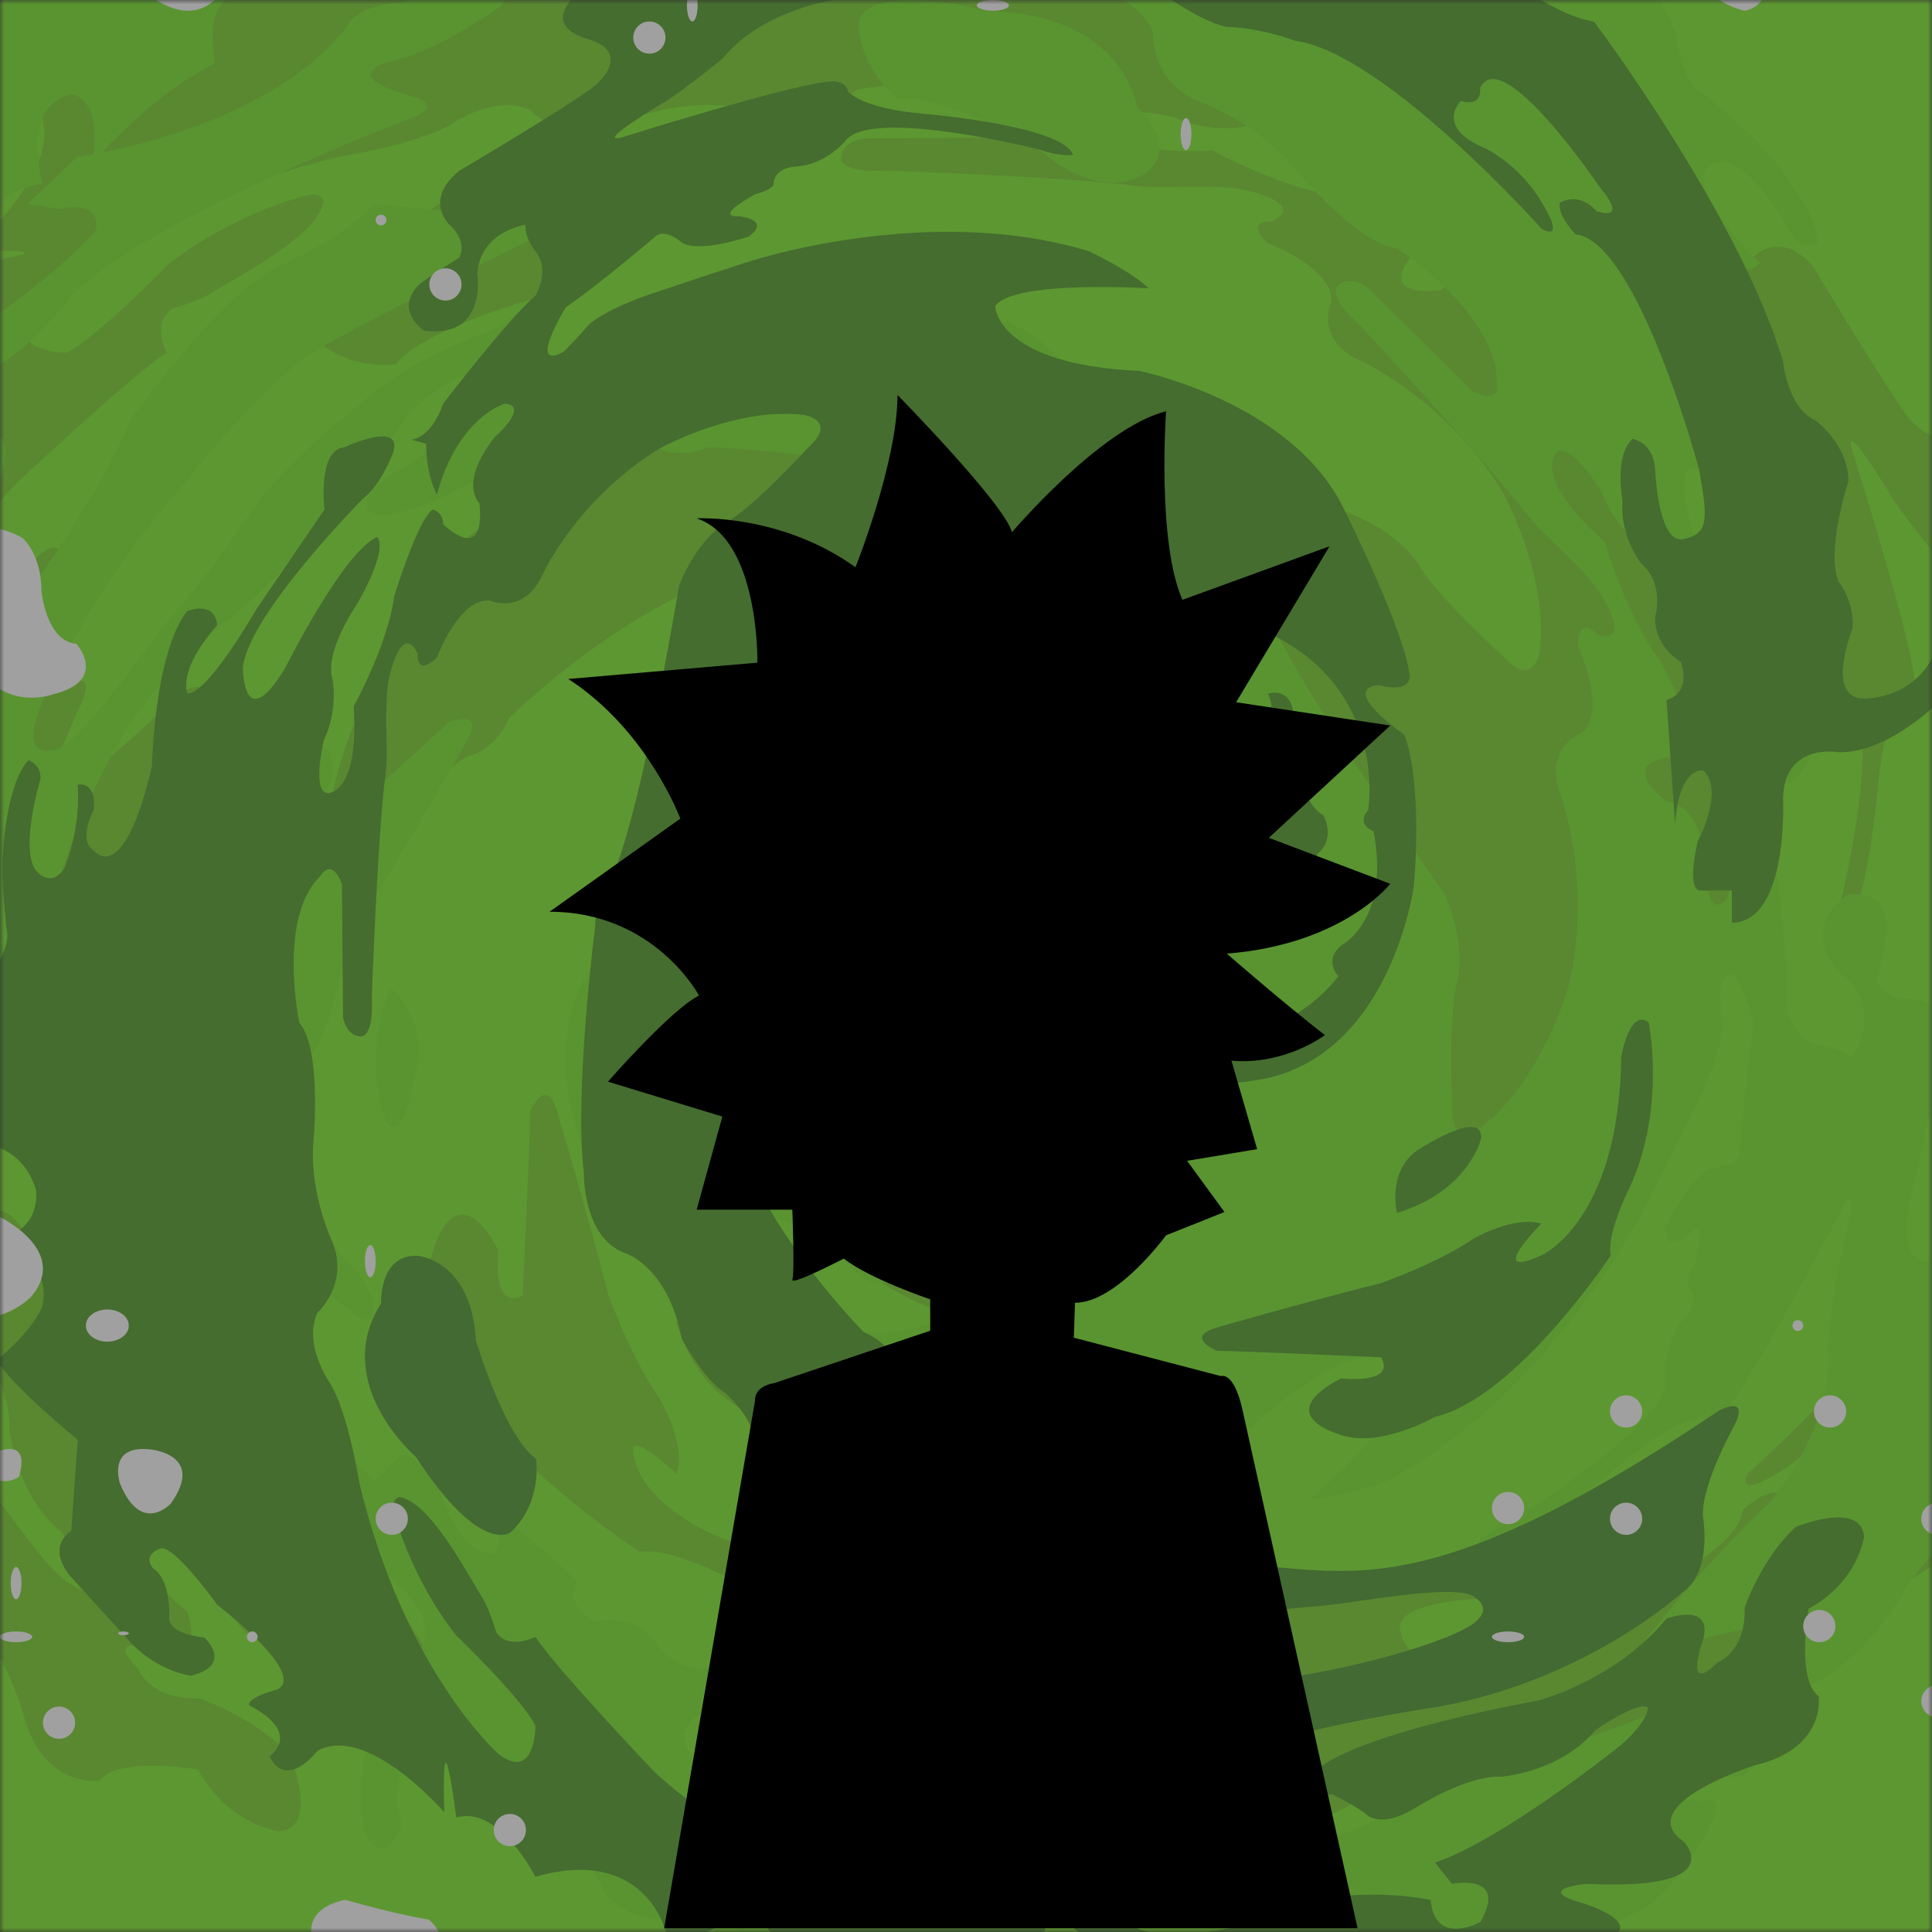 <?xml version="1.0" encoding="UTF-8"?>
<svg width="225px" height="225px" viewBox="0 0 225 225" version="1.1" xmlns="http://www.w3.org/2000/svg" xmlns:xlink="http://www.w3.org/1999/xlink">
    <rect x="0" y="0" width="225" height="225" fill="#333333" stroke="none"/>
    <!-- Generator: sketchtool 49.3 (51167) - http://www.bohemiancoding.com/sketch -->
    <title>3AEE54E9-D94A-48A1-BF3E-DD551D9A0A42</title>
    <desc>Created with sketchtool.</desc>
    <defs>
        <rect id="path-1" x="0" y="0" width="225" height="225"></rect>
        <polygon id="path-3" points="0 0.357 319.742 0.357 319.742 341.774 0 341.774"></polygon>
    </defs>
    <g id="Page-1" stroke="none" stroke-width="1" fill="none" fill-rule="evenodd">
        <g id="1366-x-768-Compertamentos" transform="translate(-186, -1172)">
            <g id="speaker/section/empty" transform="translate(0, 994)">
                <g id="Group" transform="translate(186, 178)">
                    <g id="avatar_palestra">
                        <g>
                            <g id="il_speaker_empty_hover">
                                <g id="portal">
                                    <mask id="mask-2" fill="white">
                                        <use xlink:href="#path-1"></use>
                                    </mask>
                                    <use id="Mask" fill="#212121" xlink:href="#path-1"></use>
                                    <g mask="url(#mask-2)">
                                        <g transform="translate(-47.5, -58.75)">
                                            <g id="Group-3" stroke-width="1" fill="none">
                                                <mask id="mask-4" fill="white">
                                                    <use xlink:href="#path-3"></use>
                                                </mask>
                                                <g id="Clip-2"></g>
                                                <path d="M30.807,66.525 C30.807,66.525 39.752,54.654 49.193,50.202 C49.193,50.202 63.602,42.289 71.056,29.924 C71.056,29.924 75.031,25.472 80.994,20.526 C80.994,20.526 90.435,11.128 108.82,3.215 C108.82,3.215 140.621,-3.215 181.863,3.215 C181.863,3.215 185.839,0.247 192.795,2.72 C192.795,2.72 202.733,6.182 208.696,6.677 C208.696,6.677 226.087,12.612 239.006,25.472 C239.006,25.472 247.453,31.518 257.888,33.441 C257.888,33.441 269.814,40.805 276.273,48.719 C276.273,48.719 283.23,60.095 285.217,60.589 C285.217,60.589 290.186,68.008 292.174,73.944 C292.174,73.944 297.64,80.374 300.621,86.804 C300.621,86.804 299.627,95.212 307.081,106.588 C307.081,106.588 311.056,112.523 307.081,122.91 C307.081,122.91 305.148,124.888 308.848,128.845 C308.848,128.845 311.056,131.813 311.553,136.759 C311.553,136.759 310.559,142.2 314.037,146.157 C314.037,146.157 318.012,155.554 316.522,163.962 C316.522,163.962 315.031,172.371 319.503,178.306 C319.503,178.306 319.006,201.058 319.503,207.488 C319.503,207.488 320.994,210.456 316.522,213.423 C316.522,213.423 315.528,218.864 313.043,223.315 C313.043,223.315 310.559,235.681 305.59,243.1 C305.59,243.1 302.112,247.551 300.621,251.013 C300.621,251.013 298.634,263.379 289.689,268.819 C289.689,268.819 278.758,278.712 275.776,284.152 C275.776,284.152 273.789,285.636 270.807,287.615 C270.807,287.615 265.839,302.453 252.422,307.399 C252.422,307.399 250.435,317.291 242.981,321.742 C242.981,321.742 227.081,337.075 219.13,337.57 C219.13,337.57 180.87,341.774 170.932,341.774 C170.932,341.774 138.137,340.043 125.217,338.559 C125.217,338.559 89.441,325.699 80.497,321.742 C80.497,321.742 59.627,311.85 57.64,306.904 C57.64,306.904 55.155,300.474 50.186,294.539 C50.186,294.539 43.727,286.625 30.807,276.733 C30.807,276.733 24.348,278.217 15.901,257.443 C15.901,257.443 12.919,246.067 13.416,242.605 C13.416,242.605 13.416,239.637 10.435,237.164 C10.435,237.164 8.447,234.197 10.435,226.778 C10.435,226.778 6.957,224.799 6.957,218.864 C6.957,218.864 5.466,204.026 2.981,200.069 C2.981,200.069 1.491,196.112 2.981,189.187 C2.981,189.187 1.491,182.758 0,180.779 C0,180.779 0,170.887 2.484,164.952 C2.484,164.952 3.975,156.543 2.981,154.07 C2.981,154.07 2.981,147.64 5.963,138.243 C5.963,138.243 4.969,134.781 3.478,131.318 C3.478,131.318 2.484,126.867 5.466,124.394 C5.466,124.394 6.957,119.448 5.963,114.996 C5.963,114.996 5.466,109.555 9.441,104.609 C9.441,104.609 8.944,100.158 15.404,93.233 C15.404,93.233 18.385,83.341 22.36,77.406 L30.807,66.525 Z" id="Fill-1" fill="#78EC21" mask="url(#mask-4)"></path>
                                            </g>
                                            <path d="M72.042,140.39 C71.486,136.7 67.043,140.39 67.043,140.39 C66.118,142.42 56.306,150.171 56.306,150.171 C56.491,155.522 53.899,162.165 53.899,162.165 C50.751,168.439 53.899,187.816 53.899,187.816 C57.601,195.935 60.378,214.573 60.378,214.573 C63.34,234.686 75.189,247.788 75.189,247.788 C77.781,251.664 84.816,250.372 84.816,250.372 C88.888,250.188 96.294,254.431 96.294,254.431 C100.367,256.462 98.145,252.402 98.145,252.402 C72.412,213.466 78.337,204.238 78.66,189.937 C78.935,177.81 76.485,165.487 76.485,165.487 C75.374,158.474 80.187,152.57 80.187,152.57 C82.409,147.403 78.336,143.712 78.336,143.712 C78.336,143.712 77.225,144.081 76.67,149.986 C76.67,149.986 72.614,158.221 71.857,164.333 C71.225,169.431 70.059,178.755 71.44,185.924 C72.166,189.689 72.934,194.285 73.338,200.179 C73.696,205.413 76.583,219.293 74.361,221.139 C74.361,221.139 72.77,223.888 70.56,219.74 C67.673,214.316 63.896,198.887 63.711,189.845 C63.711,189.845 61.626,173.794 63.526,166.686 C65.31,160.011 72.042,140.39 72.042,140.39" id="Fill-4" fill="#71CE20"></path>
                                            <path d="M54.734,123.559 C54.734,123.559 53.594,132.118 50.458,137.086 C50.458,137.086 46.753,142.925 54.734,138.763 C54.734,138.763 59.579,135.706 56.444,141.78 C56.444,141.78 43.617,170.766 44.187,183.189 C44.187,183.189 45.898,193.716 43.047,196.734 C43.047,196.734 40.767,200.305 41.052,204.999 C41.052,204.999 38.486,205.31 38.771,196.734 C38.771,196.734 41.336,181.533 40.481,175.46 C40.481,175.46 38.486,172.147 35.636,176.564 L32.5,178.772 L32.5,170.766 C32.5,170.766 46.183,153.374 43.617,137.638 C43.617,137.638 42.477,135.43 46.183,131.289 C46.183,131.289 53.594,118.866 54.734,123.559" id="Fill-6" fill="#71CE20"></path>
                                            <path d="M113.818,81.999 C113.818,81.999 120.271,81.712 119.991,86.578 C119.991,86.578 119.429,93.16 109.047,93.732 C109.047,93.732 96.7,97.166 93.614,101.173 C93.614,101.173 88.002,102.031 84.073,98.025 C84.073,98.025 80.987,94.304 93.894,86.292 C93.894,86.292 103.435,75.703 113.818,81.999" id="Fill-8" fill="#71CE20"></path>
                                            <path d="M128.933,127.091 C117.119,132.159 106.772,142.375 106.772,142.375 C105.11,146.243 102.093,146.795 102.093,146.795 C95.936,149.558 90.151,164.658 90.151,164.658 C87.011,175.339 84.2,175.522 84.2,175.522 C81.572,175.522 82.949,170.248 82.949,170.248 C84.057,167.368 84.981,159.502 84.981,159.502 C86.273,145.506 90.521,139.613 90.521,139.613 C92.737,136.483 93.107,133.168 93.107,133.168 C92.552,127.644 94.584,127.644 94.584,127.644 C96.8,126.723 98.881,124.328 98.881,124.328 C100.408,121.75 105.849,118.804 105.849,118.804 C115.453,116.963 117.114,111.439 117.114,111.439 C119.146,105.914 127.641,106.098 127.641,106.098 C138.168,104.808 159.959,107.571 159.959,107.571 C162.913,107.571 164.576,108.86 164.576,108.86 C170.67,112.911 204.466,118.436 204.466,118.436 C210.56,120.83 212.592,124.328 212.592,124.328 C214.623,128.011 222.564,135.193 222.564,135.193 C226.073,139.06 226.812,134.641 226.812,134.641 C227.92,125.617 222.38,115.857 222.38,115.857 C215.916,105.361 206.129,100.849 206.129,100.849 C200.45,98.364 202.527,93.944 202.527,93.944 C202.943,89.938 195.048,87.038 195.048,87.038 C192.416,84.276 195.602,84.552 195.602,84.552 C199.757,82.48 192.86,80.836 191.447,80.685 C186.902,80.2 182.801,80.781 179.951,80.409 C171.787,79.342 150.588,78.613 150.588,78.613 C145.324,78.889 145.462,77.232 145.462,77.232 C145.462,75.298 147.956,74.884 147.956,74.884 L165.407,74.746 C169.009,73.365 166.515,71.984 166.515,71.984 C160.975,66.321 147.263,69.222 147.263,69.222 C143.662,72.26 131.058,70.998 131.058,70.998 C124.41,70.703 118.592,73.503 118.592,73.503 C113.051,75.713 109.312,71.57 109.312,71.57 C105.157,69.636 100.032,73.227 100.032,73.227 C96.154,75.575 87.011,77.002 87.011,77.002 C62.265,82.894 51.553,95.049 51.553,95.049 C47.86,99.837 55.248,99.819 55.248,99.819 C58.756,98.144 67.067,89.563 67.067,89.563 C72.797,84.994 80.417,82.044 83.688,81.445 C84.739,81.252 85.259,81.921 85.165,82.342 C84.316,86.129 76.463,90.261 72.053,92.908 C70.284,93.97 67.621,94.68 67.621,94.68 C65.035,96.153 66.882,99.819 66.882,99.819 C62.45,102.748 49.153,115.305 49.153,115.305 C40.474,124.697 37.333,134.088 37.333,134.088 C34.194,139.981 33.455,136.666 33.455,136.666 C32.162,133.536 31.054,141.27 31.054,141.27 C28.838,145.137 30.685,147.899 30.685,147.899 C31.793,149.557 34.378,151.398 34.378,151.398 C31.607,158.948 32.44,169.629 32.44,169.629 C27.732,163.184 24.959,165.762 24.959,165.762 C21.819,171.103 30.13,175.522 30.13,175.522 C26.068,179.389 29.022,190.991 29.022,190.991 C35.486,202.96 32.44,215.851 32.44,215.851 C26.255,216.404 29.576,222.296 29.576,222.296 C36.04,225.98 34.562,218.614 34.562,218.614 L37.333,216.404 C40.473,225.427 52.744,240.527 52.744,240.527 C55.782,244.026 57.647,244.026 57.647,244.026 C58.57,242.737 54.692,237.213 54.692,237.213 C49.152,232.609 48.598,225.059 48.598,225.059 C48.782,220.456 44.588,214.01 44.588,214.01 C41.685,209.406 43.612,207.564 43.612,207.564 C44.72,206.275 46.262,203.145 46.262,203.145 C45.957,198.541 48.23,200.014 48.23,200.014 C48.23,200.014 53.032,200.75 58.572,229.846 C58.572,229.846 61.157,239.791 69.283,246.42 C69.283,246.42 71.499,252.313 66.697,251.208 C66.697,251.208 58.941,248.445 63.558,253.049 C63.558,253.049 64.851,256.733 70.76,256.548 C70.76,256.548 77.224,258.758 81.286,263.178 C81.286,263.178 84.795,271.649 79.994,272.017 C79.994,272.017 74.084,271.281 70.575,264.835 C70.575,264.835 61.342,263.178 59.126,266.124 C59.126,266.124 52.292,267.229 50.076,257.837 C50.076,257.837 44.904,241.816 40.103,248.63 C40.103,248.63 33.639,254.891 34.562,236.015 C34.562,236.015 34.01,230.031 32.44,234.266 C32.44,234.266 29.577,244.947 26.991,238.133 C26.991,238.133 25.513,234.45 23.852,232.977 C23.852,232.977 22.928,230.031 23.852,227.452 C23.852,227.452 26.99,225.981 18.31,220.271 C18.31,220.271 17.571,190.438 19.972,184.178 C19.972,184.178 21.789,168.709 18.203,179.206 C18.203,179.206 19.05,170.183 11.662,164.474 C11.662,164.474 10.185,164.657 10,162.632 C10,162.632 11.293,159.133 12.955,157.292 C12.955,157.292 22.926,141.455 23.666,130.406 C23.666,130.406 34.378,132.984 27.914,121.383 C27.914,121.383 25.328,118.252 28.653,116.595 C28.653,116.595 39.548,113.796 35.486,99.819 C35.486,99.819 44.905,95.127 43.244,89.563 C43.244,89.563 58.895,87.591 43.936,88.005 C43.936,88.005 55.571,78.061 51.97,71.57 C51.97,71.57 46.706,67.564 51.277,65.355 C51.277,65.355 54.186,69.774 57.926,62.73 C57.926,62.73 58.756,62.178 59.865,65.907 C59.865,65.907 60.557,71.708 71.083,58.587 C71.083,58.587 79.256,52.786 78.425,51.129 C78.425,51.129 77.632,48.781 75.813,50.3 C75.813,50.3 74.824,52.51 69.144,52.372 C69.144,52.372 67.344,52.234 66.79,56.93 C66.79,56.93 63.189,60.797 61.804,55.134 C61.804,55.134 62.358,50.991 65.959,47.538 L74.685,39.666 C74.685,39.666 78.286,36.213 80.779,39.666 L92.691,40.495 C92.691,40.495 99.478,32.208 103.079,29.998 C103.079,29.998 106.542,34.279 109.866,35.799 C109.866,35.799 116.428,38.285 118.479,28.893 C118.479,28.893 119.146,35.522 125.24,35.108 C125.24,35.108 130.227,34.141 131.335,28.893 C131.335,28.893 135.49,25.993 144.493,26.269 C144.493,26.269 148.648,26.821 152.526,28.478 C152.526,28.478 155.989,31.379 158.759,31.379 C158.759,31.379 167.346,30.136 173.579,31.241 C173.579,31.241 179.674,32.069 181.613,34.141 C181.613,34.141 181.059,35.799 179.119,35.66 C179.119,35.66 170.394,33.036 167.346,34.97 C167.346,34.97 164.714,36.765 167.346,38.699 C167.346,38.699 172.194,40.909 178.427,40.495 C178.427,40.495 178.981,42.98 175.103,42.566 C175.103,42.566 171.086,40.356 169.701,42.704 C169.701,42.704 164.945,46.433 180.828,50.116 C180.828,50.116 195.602,50.402 201.143,54.679 C201.143,54.679 202.62,58.219 199.295,58.587 C199.295,58.587 194.125,53.716 190.431,54.679 C190.431,54.679 188.954,56.377 201.512,63.743 L214.439,72.477 C214.439,72.477 222.196,71.535 222.565,75.005 C222.565,75.005 226.628,83.631 221.088,81.053 C221.088,81.053 217.394,79.537 215.916,77.533 C215.916,77.533 200.773,62.638 193.756,61.902 C193.756,61.902 184.522,61.902 193.756,67.426 C193.756,67.426 208.899,74.893 210.838,79.308 C210.838,79.308 209.73,80.961 202.25,76.818 C202.25,76.818 195.879,72.398 192.278,73.503 C192.278,73.503 188.4,74.332 184.244,72.398 C184.244,72.398 177.319,70.741 177.319,72.951 C177.319,72.951 177.192,76.988 188.677,76.265 C188.677,76.265 196.71,80.685 203.082,81.514 C203.082,81.514 213.054,84.552 214.439,86.485 C214.439,86.485 214.162,87.867 212.5,87.867 C212.5,87.867 206.96,93.391 215.27,92.563 C215.27,92.563 217.764,89.801 223.858,94.496 C223.858,94.496 228.013,99.192 228.29,95.877 C228.29,95.877 226.628,89.801 216.378,87.038 C216.378,87.038 218.872,85.657 223.027,85.657 L223.581,83.723 C223.581,83.723 223.581,86.21 228.29,87.867 C228.29,87.867 239.094,96.026 242.418,99.819 C242.418,99.819 245.742,101.827 248.235,99.819 C248.235,99.819 249.758,98.501 251.697,98.501 C251.697,98.501 250.867,92.701 245.326,92.286 C245.326,92.286 236.739,93.668 237.847,85.381 C237.847,85.381 240.617,81.237 244.08,84.967 C244.08,84.967 246.019,87.729 247.404,89.938 C247.404,89.938 249.343,91.181 251.697,88.695 C251.697,88.695 254.883,85.242 258.762,89.938 C258.762,89.938 267.072,103.888 269.842,107.479 C269.842,107.479 274.275,112.865 276.075,106.374 C276.075,106.374 278.153,98.364 284.386,108.583 C284.386,108.583 291.173,115.904 294.774,118.942 C294.774,118.942 295.436,121.842 296.282,123.914 C296.282,123.914 297.128,126.4 298.513,120.599 C298.513,120.599 300.037,118.114 299.899,125.295 C299.899,125.295 298.67,131.786 299.908,137.449 C299.908,137.449 303.223,147.945 299.206,155.403 C299.206,155.403 292.696,165.762 294.358,170.044 C294.358,170.044 301.007,165.762 301.976,156.094 C301.976,156.094 302.53,161.895 301.976,166.591 C301.976,166.591 300.452,168.386 298.791,169.491 C298.791,169.491 293.804,175.016 297.821,173.911 C297.821,173.911 300.314,172.668 301.145,171.287 C301.145,171.287 302.115,169.767 303.361,173.082 C303.361,173.082 306.409,182.888 304.192,187.17 C304.192,187.17 303.084,188.966 303.915,192.418 C303.915,192.418 304.33,200.705 302.391,200.843 C302.391,200.843 299.483,197.804 298.375,200.29 C298.375,200.29 294.22,206.367 292.419,212.583 C292.419,212.583 289.926,219.073 286.325,222.664 C286.325,222.664 279.123,231.366 278.291,237.028 C278.291,237.028 253.037,255.811 233.83,261.52 C233.83,261.52 227.736,262.073 226.074,265.756 C226.074,265.756 222.934,269.992 218.133,269.992 C218.133,269.992 209.084,267.045 205.021,268.702 C205.021,268.702 202.62,270.729 198.926,270.544 C198.926,270.544 189.692,266.861 189.692,272.017 C189.692,272.017 189.508,277.726 194.679,280.672 C194.679,280.672 196.156,281.041 195.787,284.356 C195.787,284.356 193.94,286.933 189.323,281.777 C189.323,281.777 182.49,275.147 182.675,268.702 C182.675,268.702 183.967,261.52 176.396,261.52 C176.396,261.52 160.514,262.257 160.329,254.891 L164.576,254.891 L164.576,250.656 C164.576,250.656 164.576,248.998 171.04,250.472 C171.04,250.472 177.504,253.971 180.274,251.209 C180.274,251.209 181.013,248.078 173.256,247.525 L189.508,246.42 C189.508,246.42 190.247,249.735 194.494,248.262 C194.494,248.262 196.526,244.763 200.403,244.947 C200.403,244.947 204.652,246.236 207.421,243.106 C207.421,243.106 210.93,240.344 215.547,240.712 C215.547,240.712 221.457,239.607 223.673,242.001 C223.673,242.001 223.304,244.763 219.61,244.947 C219.61,244.947 212.117,245.229 210.738,247.52 C210.541,247.847 210.468,248.216 210.561,248.63 C211.3,251.945 213.147,251.761 219.61,250.656 C219.61,250.656 249.528,242.738 250.451,234.635 C250.451,234.635 252.945,232.194 254.606,232.609 C254.606,232.609 256.13,235.095 253.498,237.304 C253.498,237.304 251.836,241.724 256.684,237.719 C256.684,237.719 275.66,225.013 269.565,222.25 C269.565,222.25 267.072,222.664 267.903,219.764 C267.903,219.764 264.718,216.45 261.947,222.388 C261.947,222.388 259.731,228.051 252.529,231.366 C252.529,231.366 249.897,232.609 251.144,230.26 C251.144,230.26 274.275,209.82 275.798,198.219 C275.798,198.219 277.46,194.076 277.599,189.379 C277.599,189.379 278.43,184.546 285.909,176.259 C285.909,176.259 293.112,162.447 294.22,152.641 C294.22,152.641 294.635,148.775 292.281,151.398 C292.281,151.398 284.801,159.824 283.554,168.939 C283.554,168.939 281.2,156.647 281.615,142.007 C281.615,142.007 281.062,130.268 273.443,124.052 C273.443,124.052 270.535,120.599 268.042,117.009 C268.042,117.009 261.947,106.788 263.194,111.208 C263.194,111.208 269.565,131.234 270.396,137.449 C270.396,137.449 270.95,139.935 269.149,140.349 C269.149,140.349 266.934,142.007 266.241,150.017 C266.241,150.017 264.718,168.248 260.839,169.491 C260.839,169.491 260.562,167.972 261.532,165.21 C261.532,165.21 267.072,143.526 262.778,140.073 C262.778,140.073 259.454,137.449 259.316,133.444 C259.316,133.444 259.177,130.682 256.961,130.682 C256.961,130.682 256.268,130.543 255.715,128.334 C255.715,128.334 252.667,122.671 252.806,126.262 C252.806,126.262 252.39,130.405 250.174,127.505 C250.174,127.505 247.819,120.737 249.481,118.666 C249.481,118.666 251.421,116.456 250.036,115.213 C250.036,115.213 243.526,107.617 240.894,103.75 C240.894,103.75 232.445,98.639 235.076,103.474 C235.076,103.474 236.877,105.269 238.678,106.788 C238.678,106.788 240.756,108.998 242.833,115.351 C242.833,115.351 244.911,121.428 246.711,126.953 C246.711,126.953 254.745,150.432 248.235,171.563 C248.235,171.563 245.603,177.087 243.387,179.297 C243.387,179.297 244.495,161.619 241.033,159.409 C241.033,159.409 233.415,159.547 232.584,178.054 C232.584,178.054 228.567,197.804 214.577,204.572 C214.577,204.572 198.095,212.72 192.555,213.135 C192.555,213.135 190.339,213.273 191.447,209.13 C191.447,209.13 191.447,203.605 184.937,212.444 C184.937,212.444 179.812,214.792 165.269,213.687 C165.269,213.687 141.861,210.649 139.645,192.556 C139.645,192.556 135.767,171.563 153.773,162.447 C153.773,162.447 160.975,159.685 161.114,164.105 C161.114,164.105 162.335,167.005 157.5,167.972 C157.5,167.972 137.706,174.187 144.077,188.275 C144.077,188.275 146.432,198.771 153.357,203.881 C153.357,203.881 155.548,201.809 157.5,204.434 C157.5,204.434 160.836,210.649 172.333,208.439 C172.333,208.439 173.164,206.091 175.103,207.748 C175.103,207.748 190.616,210.373 198.095,195.18 C198.095,195.18 201.696,179.988 183.829,182.474 C183.829,182.474 179.535,183.993 179.258,187.032 C179.258,187.032 182.583,187.446 184.66,192.832 C184.66,192.832 186.738,196.423 190.339,194.766 C190.339,194.766 191.447,198.081 187.014,198.081 C187.014,198.081 176.626,197.942 174.41,201.948 C174.41,201.948 171.502,203.605 169.424,201.257 C169.424,201.257 164.161,198.081 167.346,189.794 C167.346,189.794 171.086,183.302 164.438,182.474 C164.438,182.474 162.914,183.993 160.698,182.888 C160.698,182.888 156.127,180.54 154.742,184.96 C154.742,184.96 153.218,188.689 151.003,188.689 C151.003,188.689 148.232,188.689 148.094,191.589 C148.094,191.589 143.385,182.888 154.188,174.187 C154.188,174.187 158.343,171.148 161.391,175.292 C161.391,175.292 164.853,179.574 169.009,173.773 C169.009,173.773 172.194,163.967 175.38,160.79 C175.38,160.79 177.319,159.547 179.535,163.276 C179.535,163.276 181.613,176.535 191.585,166.867 C191.585,166.867 205.297,160.238 194.217,152.227 C194.217,152.227 192.139,155.956 189.646,152.503 C189.646,152.503 187.291,148.636 183.829,149.05 C183.829,149.05 175.518,148.775 170.532,145.736 C170.532,145.736 155.157,139.383 150.31,124.605 C150.31,124.605 147.956,123.085 146.571,124.328 C146.571,124.328 140.892,126.676 135.351,125.433 C135.351,125.433 131.906,125.816 128.933,127.091" id="Fill-10" fill="#71CE20"></path>
                                            <path d="M126.25,212.715 C126.25,212.715 131.64,211.37 134.463,215.405 C134.463,215.405 140.11,224.013 136.003,223.744 C136.003,223.744 129.073,222.13 126.25,212.715" id="Fill-12" fill="#71CE20"></path>
                                            <path d="M112.377,188.167 C112.377,188.167 115.509,198.599 118.356,209.581 C118.356,209.581 120.918,216.718 124.334,221.66 C124.334,221.66 127.466,226.876 126.327,230.445 C126.327,230.445 118.658,223.032 122.065,230.445 C122.065,230.445 126.612,240.602 148.818,240.877 C148.818,240.877 155.365,241.974 153.373,244.446 C153.373,244.446 141.131,246.916 130.028,241.426 C130.028,241.426 124.637,238.955 122.065,239.504 C122.065,239.504 102.894,227.156 100.376,216.583 C100.376,216.583 95.865,209.031 98.142,203.815 C98.142,203.815 100.705,195.305 105.545,204.364 C105.545,204.364 104.69,211.557 108.37,209.594 C108.37,209.594 109.246,191.187 109.246,188.167 C109.246,188.167 111.111,183.853 112.377,188.167" id="Fill-14" fill="#71CE20"></path>
                                            <path d="M109.151,86.724 C111.379,83.688 105.612,83.16 105.612,83.16 C103.515,83.952 91.064,82.5 91.064,82.5 C87.394,86.46 80.84,89.364 80.84,89.364 C74.156,91.608 62.621,107.713 62.621,107.713 C59.475,116.162 48.204,131.474 48.204,131.474 C36.015,147.976 35.097,165.797 35.097,165.797 C34.18,170.417 40.077,174.509 40.077,174.509 C43.091,177.281 45.321,185.597 45.321,185.597 C46.762,189.954 48.073,185.465 48.073,185.465 C57.51,139.264 68.258,136.887 78.645,126.888 C87.453,118.408 94.471,107.845 94.471,107.845 C98.666,102.037 106.268,101.245 106.268,101.245 C111.51,99.133 111.248,93.588 111.248,93.588 C111.248,93.588 110.199,93.061 105.612,96.889 C105.612,96.889 96.891,99.888 92.014,103.72 C87.947,106.916 80.498,112.754 76.384,118.868 C74.223,122.079 71.503,125.914 67.602,130.419 C64.138,134.418 56.323,146.407 53.44,146.142 C53.44,146.142 50.36,146.974 51.742,142.431 C53.55,136.492 61.835,122.762 68.127,116.162 C68.127,116.162 78.051,103.193 84.444,99.463 C90.449,95.96 109.151,86.724 109.151,86.724" id="Fill-16" fill="#71E721"></path>
                                            <path d="M105.934,59.375 C105.934,59.375 98.982,64.499 93.221,65.828 C93.221,65.828 86.439,67.374 94.994,69.827 C94.994,69.827 100.571,70.951 94.016,73.039 C94.016,73.039 64.22,84.426 55.679,93.346 C55.679,93.346 49.297,101.721 45.138,101.898 C45.138,101.898 40.98,102.834 37.802,106.25 C37.802,106.25 35.79,104.756 42.159,99.051 C42.159,99.051 54.884,90.309 58.659,85.564 C58.659,85.564 59.651,81.959 54.487,83.098 L50.713,82.528 L56.473,77.025 C56.473,77.025 78.523,74.178 88.057,61.652 C88.057,61.652 88.852,59.375 94.413,58.996 C94.413,58.996 108.516,55.39 105.934,59.375" id="Fill-18" fill="#71E721"></path>
                                            <path d="M179.957,71.208 C179.957,71.208 184.765,75.579 181.159,78.759 C181.159,78.759 176.15,82.931 168.336,75.976 C168.336,75.976 157.117,69.618 152.109,70.214 C152.109,70.214 147.5,66.836 147.5,61.272 C147.5,61.272 147.901,56.503 162.727,60.081 C162.727,60.081 176.951,59.484 179.957,71.208" id="Fill-20" fill="#71E721"></path>
                                            <path d="M156.361,115.674 C144.451,110.926 129.937,110.855 129.937,110.855 C126.031,112.418 123.514,110.681 123.514,110.681 C117.222,108.293 102.471,114.893 102.471,114.893 C92.708,120.232 90.596,118.379 90.596,118.379 C88.745,116.527 93.443,113.767 93.443,113.767 C96.26,112.512 102.471,107.6 102.471,107.6 C113.275,98.614 120.435,97.442 120.435,97.442 C124.21,96.79 126.813,94.706 126.813,94.706 C130.328,90.409 131.759,91.841 131.759,91.841 C133.972,92.753 137.131,92.528 137.131,92.528 C140.03,91.781 145.948,93.535 145.948,93.535 C154.019,99.004 159.094,96.269 159.094,96.269 C164.432,93.795 170.289,99.916 170.289,99.916 C178.62,106.427 192.027,123.748 192.027,123.748 C194.11,125.831 194.37,127.915 194.37,127.915 C195.802,135.078 215.718,162.819 215.718,162.819 C218.321,168.809 217.28,172.716 217.28,172.716 C216.108,176.753 216.629,187.432 216.629,187.432 C216.368,192.642 220.013,190.037 220.013,190.037 C227.173,184.437 230.166,173.627 230.166,173.627 C233.03,161.646 229.321,151.553 229.321,151.553 C227.075,145.79 231.664,144.13 231.664,144.13 C234.788,141.59 231.273,133.972 231.273,133.972 C231.371,130.162 233.421,132.604 233.421,132.604 C237.814,134.069 234.115,128.042 233.225,126.939 C230.365,123.391 227.064,120.91 225.318,118.636 C220.318,112.126 205.891,96.66 205.891,96.66 C201.985,93.144 203.255,92.069 203.255,92.069 C204.622,90.701 206.672,92.166 206.672,92.166 L219.07,104.376 C222.584,105.939 221.803,103.204 221.803,103.204 C221.901,95.292 210.186,87.674 210.186,87.674 C205.5,87.283 197.508,77.502 197.508,77.502 C193.031,72.604 186.951,70.483 186.951,70.483 C181.484,68.139 181.777,62.571 181.777,62.571 C180.215,58.274 174.064,57.199 174.064,57.199 C169.671,56.124 162.219,50.687 162.219,50.687 C140.611,37.402 124.469,38.445 124.469,38.445 C118.482,39.226 123.702,44.423 123.702,44.423 C127.358,45.713 139.281,45.505 139.281,45.505 C146.55,46.314 154.007,49.602 156.736,51.485 C157.613,52.089 157.506,52.93 157.142,53.161 C153.867,55.241 145.411,52.625 140.432,51.387 C138.435,50.891 136.055,49.515 136.055,49.515 C133.191,48.733 131.902,52.628 131.902,52.628 C126.708,51.574 108.46,51.078 108.46,51.078 C95.703,51.599 86.851,56.026 86.851,56.026 C80.473,57.98 82.295,55.114 82.295,55.114 C83.597,51.989 77.349,56.678 77.349,56.678 C73.053,57.85 72.402,61.105 72.402,61.105 C72.012,63.059 72.532,66.183 72.532,66.183 C65.243,69.57 58.279,77.711 58.279,77.711 C59.517,69.833 55.74,69.7 55.74,69.7 C49.752,71.263 52.486,80.249 52.486,80.249 C46.889,80.12 40.771,90.408 40.771,90.408 C36.866,103.431 25.607,110.399 25.607,110.399 C20.857,106.429 19.033,112.939 19.033,112.939 C20.985,120.102 25.15,113.85 25.15,113.85 L28.665,114.241 C24.5,122.836 22.475,142.169 22.475,142.169 C22.144,146.786 23.458,148.101 23.458,148.101 C25.02,147.84 26.191,141.199 26.191,141.199 C25.541,134.037 30.487,128.306 30.487,128.306 C33.872,125.181 35.471,117.664 35.471,117.664 C36.679,112.361 39.339,112.417 39.339,112.417 C41.031,112.287 44.331,111.161 44.331,111.161 C47.37,107.69 47.931,110.335 47.931,110.335 C47.931,110.335 50.795,114.242 34.133,138.726 C34.133,138.726 28.926,147.581 29.967,158.001 C29.967,158.001 27.364,163.73 24.761,159.563 C24.761,159.563 21.246,152.139 21.246,158.651 C21.246,158.651 19.554,162.168 23.849,166.205 C23.849,166.205 26.843,172.326 26.582,178.317 C26.582,178.317 23.067,186.782 19.423,183.656 C19.423,183.656 15.778,178.968 17.861,171.935 C17.861,171.935 12.525,164.252 8.88,164.773 C8.88,164.773 3.283,160.735 8.359,152.53 C8.359,152.53 16.039,137.552 7.838,138.985 C7.838,138.985 -1.144,138.855 12.849,126.157 C12.849,126.157 16.691,121.535 12.59,123.423 C12.59,123.423 3.022,128.957 6.016,122.316 C6.016,122.316 7.578,118.669 7.448,116.455 C7.448,116.455 8.879,113.72 11.353,112.548 C11.353,112.548 14.606,113.72 12.523,103.561 C12.523,103.561 33.09,81.942 39.208,79.207 C39.208,79.207 51.423,69.549 41.475,74.443 C41.475,74.443 48.45,68.659 47.279,59.412 C47.279,59.412 46.108,58.5 47.409,56.937 C47.409,56.937 50.793,55.375 53.266,55.245 C53.266,55.245 71.489,51.076 79.82,43.784 C79.82,43.784 85.549,53.161 89.193,40.398 C89.193,40.398 89.584,36.361 93.098,37.533 C93.098,37.533 102.756,43.237 109.772,30.487 C109.772,30.487 119.729,33.812 122.49,28.705 C122.49,28.705 134.917,38.348 124.079,28.092 C124.079,28.092 139.309,29.264 141.36,22.133 C141.36,22.133 140.481,15.589 145.264,17.25 C145.264,17.25 144.19,22.426 151.806,20.082 C151.806,20.082 152.782,20.277 150.926,23.696 C150.926,23.696 147.315,28.287 164.008,26.431 C164.008,26.431 173.869,28.092 174.455,26.333 C174.455,26.333 175.556,24.114 173.2,23.905 C173.2,23.905 170.94,24.771 167.035,20.668 C167.035,20.668 165.863,19.301 162.154,22.231 C162.154,22.231 156.882,22.427 159.909,17.445 C159.909,17.445 163.228,14.906 168.207,15.003 L179.922,15.589 C179.922,15.589 184.901,15.687 184.218,19.887 L192.027,28.873 C192.027,28.873 202.669,27.799 206.769,28.775 C206.769,28.775 206.184,34.245 207.453,37.663 C207.453,37.663 210.321,44.049 218.405,38.854 C218.405,38.854 214.189,44.013 218.777,48.017 C218.777,48.017 222.975,50.85 227.466,47.92 C227.466,47.92 232.445,48.799 238.595,55.343 C238.595,55.343 241.134,58.664 242.695,62.571 C242.695,62.571 243.086,67.064 245.038,69.017 C245.038,69.017 251.97,74.194 255.582,79.371 C255.582,79.371 259.292,84.255 259.194,87.087 C259.194,87.087 257.632,87.868 256.363,86.403 C256.363,86.403 252.068,78.394 248.553,77.613 C248.553,77.613 245.429,77.027 245.917,80.25 C245.917,80.25 247.772,85.231 252.458,89.334 C252.458,89.334 251.091,91.483 248.651,88.454 C248.651,88.454 247.382,84.059 244.745,84.743 C244.745,84.743 238.758,84.026 247.349,97.831 C247.349,97.831 257.56,108.452 258.443,115.384 C258.443,115.384 256.982,118.93 254.378,116.846 C254.378,116.846 254.176,109.755 250.893,107.83 C250.893,107.83 248.651,107.99 252.295,122.055 L255.233,137.349 C255.233,137.349 261.367,142.152 259.174,144.867 C259.174,144.867 255.941,153.832 253.858,148.102 C253.858,148.102 252.326,144.425 252.701,141.966 C252.701,141.966 252.556,120.753 248.13,115.283 C248.13,115.283 241.622,108.771 244.226,119.19 C244.226,119.19 249.621,135.15 247.867,139.64 C247.867,139.64 245.917,140.028 243.574,131.823 C243.574,131.823 242.207,124.204 238.888,122.446 C238.888,122.446 235.569,120.297 234.007,115.999 C234.007,115.999 230.297,109.943 228.735,111.506 C228.735,111.506 225.791,114.271 234.397,121.859 C234.397,121.859 236.935,130.65 240.84,135.73 C240.84,135.73 245.722,144.911 245.331,147.255 C245.331,147.255 244.16,148.037 242.988,146.865 C242.988,146.865 235.178,146.865 241.621,152.139 C241.621,152.139 245.331,151.944 246.308,159.562 C246.308,159.562 245.917,165.814 248.455,163.665 C248.455,163.665 251.579,158.195 246.308,149.014 C246.308,149.014 249.041,149.795 251.97,152.725 L253.727,151.748 C253.727,151.748 251.97,153.506 254.118,158 C254.118,158 255.965,171.389 255.627,176.415 C255.627,176.415 256.551,180.18 259.727,180.518 C259.727,180.518 261.732,180.66 263.099,182.028 C263.099,182.028 266.614,177.34 263.001,173.14 C263.001,173.14 255.973,168.061 262.611,162.982 C262.611,162.982 267.493,162.004 267.297,167.084 C267.297,167.084 266.711,170.405 266.126,172.944 C266.126,172.944 266.614,175.19 270.031,175.093 C270.031,175.093 274.717,174.897 274.131,180.954 C274.131,180.954 270.129,196.679 269.542,201.172 C269.542,201.172 268.859,208.107 274.717,204.786 C274.717,204.786 281.844,200.586 279.012,212.21 C279.012,212.21 278.622,222.173 279.012,226.861 C279.012,226.861 277.428,229.379 276.561,231.441 C276.561,231.441 275.4,233.796 280.477,230.67 C280.477,230.67 283.308,229.987 278.134,234.968 C278.134,234.968 272.679,238.692 269.549,243.57 C269.549,243.57 264.466,253.331 256.363,255.773 C256.363,255.773 244.453,258.508 242.598,262.708 C242.598,262.708 250.311,264.368 257.827,258.215 C257.827,258.215 254.118,262.708 250.408,265.638 C250.408,265.638 248.065,265.833 246.112,265.443 C246.112,265.443 238.693,265.833 242.305,267.885 C242.305,267.885 244.941,268.764 246.503,268.373 C246.503,268.373 248.26,267.982 246.795,271.206 C246.795,271.206 242.012,280.29 237.424,281.755 C237.424,281.755 235.373,282.243 233.518,285.272 C233.518,285.272 227.954,291.425 226.489,290.155 C226.489,290.155 226.587,285.955 224.049,286.931 C224.049,286.931 216.824,288.299 211.162,291.425 C211.162,291.425 204.816,294.257 199.74,294.257 C199.74,294.257 188.512,295.332 183.924,298.75 C183.924,298.75 152.846,294.225 135.274,284.718 C135.274,284.718 130.587,280.811 126.813,282.244 C126.813,282.244 121.605,283.025 118.221,279.639 C118.221,279.639 113.926,271.174 109.891,269.481 C109.891,269.481 106.766,269.221 104.293,266.485 C104.293,266.485 100.388,257.368 96.744,261.015 C96.744,261.015 92.578,264.923 94.14,270.653 C94.14,270.653 94.921,271.955 92.318,274.039 C92.318,274.039 89.194,274.56 89.584,267.657 C89.584,267.657 89.454,258.15 94.14,253.722 C94.14,253.722 100.128,249.554 94.791,244.215 C94.791,244.215 83.076,233.536 88.153,228.196 L91.146,231.192 L94.14,228.196 C94.14,228.196 95.311,227.024 98.826,232.624 C98.826,232.624 100.909,239.657 104.814,239.657 C104.814,239.657 107.547,237.964 102.471,232.104 L114.706,242.783 C114.706,242.783 112.885,245.647 116.919,247.601 C116.919,247.601 120.825,246.559 123.428,249.424 C123.428,249.424 125.511,253.332 129.676,253.071 C129.676,253.071 134.102,253.592 137.095,257.109 C137.095,257.109 142.042,260.495 141.912,263.751 C141.912,263.751 139.7,265.443 136.966,262.969 C136.966,262.969 131.485,257.884 128.893,258.532 C128.523,258.624 128.212,258.834 127.984,259.193 C126.162,262.057 127.594,263.23 132.93,267.007 C132.93,267.007 159.615,282.505 165.993,277.426 C165.993,277.426 169.476,277.457 170.354,278.922 C170.354,278.922 169.671,281.755 166.254,281.462 C166.254,281.462 161.958,283.415 168.206,284.002 C168.206,284.002 190.562,288.397 188.22,282.146 C188.22,282.146 186.17,280.68 188.805,279.215 C188.805,279.215 188.903,274.625 182.753,276.871 C182.753,276.871 177.188,279.313 169.768,276.578 C169.768,276.578 167.035,275.601 169.573,274.82 C169.573,274.82 200.325,276.676 209.6,269.545 C209.6,269.545 213.7,267.788 217.117,264.564 C217.117,264.564 221.12,261.731 232.249,261.145 C232.249,261.145 247.089,256.457 254.801,250.303 C254.801,250.303 257.827,247.861 254.313,248.057 C254.313,248.057 243.086,248.741 235.764,254.308 C235.764,254.308 242.793,243.954 253.434,233.894 C253.434,233.894 261.342,225.201 260.366,215.433 C260.366,215.433 260.756,210.94 261.537,206.642 C261.537,206.642 264.466,195.116 262.221,199.122 C262.221,199.122 252.556,217.777 248.748,222.758 C248.748,222.758 247.382,224.907 245.819,223.931 C245.819,223.931 243.086,223.54 236.935,228.717 C236.935,228.717 222.975,240.536 219.363,238.68 C219.363,238.68 220.241,237.411 222.877,236.14 C222.877,236.14 242.11,224.712 241.524,219.242 C241.524,219.242 241.036,215.042 243.77,212.112 C243.77,212.112 245.624,210.061 244.062,208.498 C244.062,208.498 243.672,207.912 244.843,205.958 C244.843,205.958 246.698,199.805 244.257,202.442 C244.257,202.442 241.036,205.079 241.524,201.465 C241.524,201.465 244.648,195.019 247.284,194.726 C247.284,194.726 250.212,194.53 250.115,192.674 C250.115,192.674 250.896,182.711 251.775,178.121 C251.775,178.121 249.432,168.549 247.869,173.823 C247.869,173.823 247.869,176.362 248.065,178.707 C248.065,178.707 247.967,181.735 244.941,187.693 C244.941,187.693 242.11,193.456 239.474,198.633 C239.474,198.633 228.539,220.903 209.015,231.257 C209.015,231.257 203.254,233.308 200.13,233.308 C200.13,233.308 213.407,221.586 212.529,217.582 C212.529,217.582 207.062,212.307 193.394,224.81 C193.394,224.81 176.602,235.945 161.958,230.866 C161.958,230.866 144.581,225.006 140.383,221.392 C140.383,221.392 138.723,219.926 142.433,217.778 C142.433,217.778 146.338,213.87 135.502,215.531 C135.502,215.531 130.23,213.577 120.76,202.54 C120.76,202.54 106.409,183.884 117.636,169.526 C117.636,169.526 129.742,151.944 148.876,158.195 C148.876,158.195 155.905,161.321 152.879,164.544 C152.879,164.544 151.69,167.457 147.599,164.731 C147.599,164.731 129.254,155.167 123.787,169.623 C123.787,169.623 118.026,178.708 119.295,187.205 C119.295,187.205 122.304,187.285 121.825,190.517 C121.825,190.517 119.784,197.266 129.448,203.81 C129.448,203.81 131.694,202.736 131.889,205.275 C131.889,205.275 140.968,218.07 156.979,212.601 C156.979,212.601 170.256,204.396 155.905,193.554 C155.905,193.554 151.805,191.6 149.462,193.554 C149.462,193.554 151.513,196.191 149.169,201.466 C149.169,201.466 148.096,205.47 151.805,206.838 C151.805,206.838 150.243,209.963 147.119,206.838 C147.119,206.838 139.895,199.415 135.502,200.684 C135.502,200.684 132.28,199.805 132.475,196.679 C132.475,196.679 131.011,190.721 139.114,187.107 C139.114,187.107 146.338,185.154 142.238,179.879 C142.238,179.879 140.09,179.879 139.309,177.535 C139.309,177.535 137.747,172.651 133.647,174.8 C133.647,174.8 129.937,176.363 128.375,174.801 C128.375,174.801 126.423,172.847 124.275,174.8 C124.275,174.8 127.106,165.326 140.871,166.791 C140.871,166.791 145.947,167.572 145.166,172.651 C145.166,172.651 144.581,178.121 151.61,176.949 C151.61,176.949 160.786,172.261 165.277,172.261 C165.277,172.261 167.523,172.749 166.449,176.949 C166.449,176.949 158.541,187.791 172.404,187.986 C172.404,187.986 186.755,192.968 184.608,179.488 C184.608,179.488 180.507,180.66 181.191,176.46 C181.191,176.46 182.264,172.065 179.531,169.916 C179.531,169.916 173.869,163.86 172.502,158.195 C172.502,158.195 166.156,142.86 173.186,128.991 C173.186,128.991 172.6,126.255 170.745,126.158 C170.745,126.158 165.083,123.813 162.056,119.028 C162.056,119.028 159.358,116.868 156.361,115.674" id="Fill-22" fill="#71E721"></path>
                                            <path d="M92.946,173.75 C92.946,173.75 96.778,176.909 96.188,182.041 C96.188,182.041 94.714,192.702 92.503,189.346 C92.503,189.346 89.408,182.832 92.946,173.75" id="Fill-24" fill="#71E721"></path>
                                            <path d="M101.87,145.028 C101.87,145.028 96.527,154.501 90.591,164.168 C90.591,164.168 87.226,170.934 86.039,176.734 C86.039,176.734 84.456,182.534 81.092,184.274 C81.092,184.274 81.104,173.847 78.13,181.38 C78.13,181.38 73.968,191.62 89.205,206.894 C89.205,206.894 92.965,212.113 89.799,212.5 C89.799,212.5 79.509,205.927 75.749,194.52 C75.749,194.52 73.782,189.119 71.599,187.76 C71.599,187.76 67.175,166.045 73.045,156.89 C73.045,156.89 75.353,148.508 80.696,146.382 C80.696,146.382 88.612,142.129 85.446,151.795 C85.446,151.795 79.667,156.28 83.64,157.396 C83.64,157.396 97.517,145.028 99.694,142.902 C99.694,142.902 104.099,141.13 101.87,145.028" id="Fill-26" fill="#71E721"></path>
                                            <path d="M146.482,247.043 C143.148,247.553 146.482,251.636 146.482,251.636 C148.315,252.487 155.316,261.503 155.316,261.503 C160.149,261.332 166.149,263.715 166.149,263.715 C171.816,266.607 189.317,263.715 189.317,263.715 C196.651,260.313 213.485,257.76 213.485,257.76 C231.652,255.039 243.486,244.151 243.486,244.151 C246.986,241.769 245.82,235.305 245.82,235.305 C245.653,231.562 249.487,224.757 249.487,224.757 C251.32,221.014 247.653,223.056 247.653,223.056 C212.485,246.702 204.151,241.258 191.234,240.961 C180.281,240.709 169.149,242.96 169.149,242.96 C162.815,243.981 157.482,239.557 157.482,239.557 C152.815,237.516 149.482,241.259 149.482,241.259 C149.482,241.259 149.815,242.28 155.149,242.79 C155.149,242.79 162.586,246.517 168.108,247.213 C172.711,247.793 181.133,248.865 187.609,247.595 C191.009,246.928 195.16,246.224 200.484,245.852 C205.211,245.522 217.749,242.87 219.415,244.911 C219.415,244.911 221.899,246.374 218.152,248.404 C213.253,251.057 199.317,254.528 191.15,254.698 C191.15,254.698 176.653,256.614 170.233,254.868 C164.203,253.229 146.482,247.043 146.482,247.043" id="Fill-28" fill="#459223"></path>
                                            <path d="M130.947,264.851 C130.947,264.851 138.597,265.821 143.039,268.486 C143.039,268.486 148.258,271.635 144.538,264.851 C144.538,264.851 141.805,260.732 147.235,263.398 C147.235,263.398 173.147,274.301 184.253,273.816 C184.253,273.816 193.662,272.362 196.361,274.785 C196.361,274.785 199.553,276.724 203.749,276.481 C203.749,276.481 204.027,278.662 196.361,278.42 C196.361,278.42 182.772,276.239 177.343,276.966 C177.343,276.966 174.381,278.662 178.33,281.085 L180.304,283.75 L173.147,283.75 C173.147,283.75 157.6,272.12 143.533,274.301 C143.533,274.301 141.559,275.27 137.857,272.12 C137.857,272.12 126.752,265.821 130.947,264.851" id="Fill-30" fill="#459223"></path>
                                            <path d="M91.881,210.543 C91.881,210.543 91.612,204.756 96.191,205.008 C96.191,205.008 102.386,205.511 102.924,214.82 C102.924,214.82 106.156,225.889 109.927,228.657 C109.927,228.657 110.735,233.688 106.965,237.21 C106.965,237.21 103.463,239.978 95.921,228.405 C95.921,228.405 85.956,219.851 91.881,210.543" id="Fill-32" fill="#459223"></path>
                                            <path d="M134.361,194.169 C138.915,204.682 148.095,213.889 148.095,213.889 C151.57,215.368 152.066,218.053 152.066,218.053 C154.548,223.532 168.116,228.679 168.116,228.679 C177.713,231.473 177.879,233.975 177.879,233.975 C177.879,236.312 173.14,235.088 173.14,235.088 C170.552,234.102 163.483,233.28 163.483,233.28 C150.907,232.13 145.613,228.35 145.613,228.35 C142.8,226.378 139.821,226.049 139.821,226.049 C134.857,226.542 134.857,224.735 134.857,224.735 C134.03,222.763 131.879,220.911 131.879,220.911 C129.562,219.552 126.915,214.71 126.915,214.71 C125.26,206.165 120.296,204.686 120.296,204.686 C115.332,202.879 115.497,195.319 115.497,195.319 C114.339,185.953 116.821,166.562 116.821,166.562 C116.821,163.933 117.979,162.454 117.979,162.454 C121.619,157.031 126.584,126.958 126.584,126.958 C128.735,121.535 131.879,119.728 131.879,119.728 C135.188,117.92 141.641,110.854 141.641,110.854 C145.116,107.731 141.145,107.074 141.145,107.074 C133.037,106.088 124.267,111.018 124.267,111.018 C114.835,116.77 110.781,125.479 110.781,125.479 C108.548,130.532 104.576,128.683 104.576,128.683 C100.977,128.314 98.371,135.339 98.371,135.339 C95.889,137.68 96.137,134.846 96.137,134.846 C94.276,131.148 92.798,137.286 92.663,138.543 C92.226,142.587 92.749,146.236 92.414,148.773 C91.456,156.037 90.801,174.901 90.801,174.901 C91.049,179.584 89.56,179.461 89.56,179.461 C87.823,179.461 87.45,177.243 87.45,177.243 L87.326,161.714 C86.085,158.509 84.844,160.728 84.844,160.728 C79.756,165.658 82.362,177.859 82.362,177.859 C85.092,181.063 83.958,192.279 83.958,192.279 C83.693,198.195 86.209,203.372 86.209,203.372 C88.195,208.301 84.472,211.629 84.472,211.629 C82.735,215.327 85.961,219.887 85.961,219.887 C88.071,223.338 89.353,231.473 89.353,231.473 C94.648,253.493 105.569,263.024 105.569,263.024 C109.872,266.311 109.855,259.738 109.855,259.738 C108.351,256.615 100.64,249.221 100.64,249.221 C96.534,244.121 93.884,237.34 93.345,234.43 C93.171,233.495 93.774,233.032 94.152,233.116 C97.554,233.871 101.267,240.859 103.646,244.783 C104.6,246.357 105.238,248.728 105.238,248.728 C106.561,251.028 109.855,249.385 109.855,249.385 C112.487,253.329 123.77,265.16 123.77,265.16 C132.209,272.884 140.648,275.678 140.648,275.678 C145.943,278.472 142.965,279.129 142.965,279.129 C140.152,280.279 147.101,281.265 147.101,281.265 C150.576,283.237 153.058,281.594 153.058,281.594 C154.548,280.608 156.202,278.308 156.202,278.308 C162.986,280.773 172.584,280.032 172.584,280.032 C166.792,284.221 169.109,286.689 169.109,286.689 C173.908,289.483 177.879,282.088 177.879,282.088 C181.353,285.703 191.778,283.074 191.778,283.074 C202.534,277.322 214.117,280.032 214.117,280.032 C214.613,285.536 219.908,282.581 219.908,282.581 C223.217,276.829 216.599,278.144 216.599,278.144 L214.613,275.679 C222.721,272.885 236.289,261.965 236.289,261.965 C239.433,259.262 239.433,257.602 239.433,257.602 C238.275,256.781 233.311,260.232 233.311,260.232 C229.174,265.162 222.39,265.655 222.39,265.655 C218.253,265.49 212.462,269.223 212.462,269.223 C208.325,271.806 206.671,270.091 206.671,270.091 C205.512,269.105 202.699,267.733 202.699,267.733 C198.562,268.005 199.886,265.982 199.886,265.982 C199.886,265.982 200.548,261.709 226.692,256.779 C226.692,256.779 235.627,254.479 241.584,247.248 C241.584,247.248 246.879,245.277 245.887,249.549 C245.887,249.549 243.404,256.451 247.541,252.343 C247.541,252.343 250.851,251.192 250.685,245.934 C250.685,245.934 252.671,240.182 256.642,236.567 C256.642,236.567 264.254,233.445 264.584,237.717 C264.584,237.717 263.923,242.976 258.131,246.098 C258.131,246.098 256.642,254.315 259.29,256.287 C259.29,256.287 260.282,262.367 251.844,264.339 C251.844,264.339 237.447,268.941 243.57,273.213 C243.57,273.213 249.196,278.965 232.236,278.144 C232.236,278.144 226.857,278.635 230.663,280.032 C230.663,280.032 240.26,282.58 234.138,284.881 C234.138,284.881 230.829,286.196 229.505,287.675 C229.505,287.675 226.857,288.496 224.541,287.675 C224.541,287.675 223.218,284.882 218.088,292.606 C218.088,292.606 191.282,293.263 185.656,291.127 C185.656,291.127 171.756,289.51 181.188,292.701 C181.188,292.701 173.081,291.947 167.951,298.521 C167.951,298.521 168.116,299.835 166.296,300 C166.296,300 163.152,298.85 161.498,297.371 C161.498,297.371 147.267,288.497 137.339,287.84 C137.339,287.84 139.656,278.308 129.231,284.06 C129.231,284.06 126.418,286.36 124.929,283.402 C124.929,283.402 122.415,273.707 109.855,277.322 C109.855,277.322 105.64,268.94 100.64,270.419 C100.64,270.419 98.868,256.492 99.24,269.803 C99.24,269.803 90.305,259.45 84.472,262.654 C84.472,262.654 80.873,267.338 78.887,263.27 C78.887,263.27 82.859,260.682 76.529,257.354 C76.529,257.354 76.033,256.615 79.384,255.629 C79.384,255.629 84.596,255.013 72.806,245.646 C72.806,245.646 67.594,238.374 66.105,239.114 C66.105,239.114 63.995,239.819 65.36,241.438 C65.36,241.438 67.346,242.318 67.222,247.371 C67.222,247.371 67.098,248.974 71.317,249.467 C71.317,249.467 74.792,252.671 69.704,253.903 C69.704,253.903 65.981,253.41 62.878,250.206 L55.805,242.441 C55.805,242.441 52.702,239.237 55.805,237.018 L56.549,226.419 C56.549,226.419 49.103,220.38 47.117,217.175 C47.117,217.175 50.965,214.094 52.33,211.136 C52.33,211.136 54.563,205.297 46.125,203.472 C46.125,203.472 52.081,202.879 51.709,197.456 C51.709,197.456 50.84,193.019 46.125,192.033 C46.125,192.033 43.518,188.335 43.767,180.324 C43.767,180.324 44.263,176.627 45.752,173.176 C45.752,173.176 48.358,170.095 48.358,167.63 C48.358,167.63 47.242,159.988 48.234,154.442 C48.234,154.442 48.979,149.019 50.84,147.294 C50.84,147.294 52.33,147.787 52.206,149.512 C52.206,149.512 49.848,157.277 51.585,159.988 C51.585,159.988 53.198,162.33 54.936,159.988 C54.936,159.988 56.921,155.675 56.549,150.129 C56.549,150.129 58.783,149.636 58.411,153.087 C58.411,153.087 56.425,156.661 58.535,157.893 C58.535,157.893 61.885,162.125 65.195,147.992 C65.195,147.992 65.451,134.846 69.294,129.916 C69.294,129.916 72.475,128.601 72.806,131.559 C72.806,131.559 68.43,136.16 69.294,139.447 C69.294,139.447 70.821,140.762 77.439,129.587 L85.288,118.084 C85.288,118.084 84.441,111.182 87.559,110.853 C87.559,110.853 95.309,107.238 92.993,112.168 C92.993,112.168 91.631,115.454 89.83,116.769 C89.83,116.769 76.447,130.244 75.784,136.489 C75.784,136.489 75.784,144.706 80.748,136.489 C80.748,136.489 87.458,123.014 91.425,121.288 C91.425,121.288 92.911,122.274 89.188,128.93 C89.188,128.93 85.217,134.599 86.209,137.804 C86.209,137.804 86.954,141.255 85.217,144.952 C85.217,144.952 83.727,151.115 85.713,151.115 C85.713,151.115 89.34,151.228 88.691,141.008 C88.691,141.008 92.663,133.86 93.407,128.19 C93.407,128.19 96.137,119.316 97.875,118.084 C97.875,118.084 99.116,118.33 99.116,119.809 C99.116,119.809 104.08,124.739 103.335,117.344 C103.335,117.344 100.853,115.126 105.073,109.703 C105.073,109.703 109.292,106.005 106.314,105.759 C106.314,105.759 100.853,107.238 98.371,116.358 C98.371,116.358 97.13,114.14 97.13,110.442 L95.393,109.949 C95.393,109.949 97.627,109.949 99.116,105.759 C99.116,105.759 106.447,96.146 109.855,93.188 C109.855,93.188 111.66,90.23 109.855,88.011 C109.855,88.011 108.672,86.655 108.672,84.93 C108.672,84.93 103.459,85.669 103.087,90.599 C103.087,90.599 104.328,98.241 96.882,97.255 C96.882,97.255 93.159,94.79 96.51,91.709 C96.51,91.709 98.992,89.983 100.977,88.751 C100.977,88.751 102.094,87.025 99.861,84.93 C99.861,84.93 96.758,82.095 100.977,78.644 C100.977,78.644 113.512,71.249 116.738,68.784 C116.738,68.784 121.578,64.84 115.745,63.238 C115.745,63.238 108.548,61.389 117.731,55.843 C117.731,55.843 124.308,49.804 127.039,46.6 C127.039,46.6 129.645,46.011 131.506,45.258 C131.506,45.258 133.74,44.504 128.528,43.272 C128.528,43.272 126.294,41.916 132.747,42.039 C132.747,42.039 138.58,43.133 143.668,42.032 C143.668,42.032 153.1,39.081 159.801,42.656 C159.801,42.656 169.109,48.448 172.956,46.969 C172.956,46.969 169.109,41.053 160.422,40.191 C160.422,40.191 165.634,39.698 169.854,40.191 C169.854,40.191 171.467,41.546 172.46,43.025 C172.46,43.025 177.424,47.462 176.431,43.888 C176.431,43.888 175.314,41.67 174.073,40.93 C174.073,40.93 172.708,40.067 175.686,38.958 C175.686,38.958 184.498,36.247 188.345,38.219 C188.345,38.219 189.958,39.205 193.061,38.465 C193.061,38.465 200.507,38.095 200.631,39.821 C200.631,39.821 197.901,42.409 200.134,43.395 C200.134,43.395 205.595,47.093 211.179,48.695 C211.179,48.695 217.012,50.913 220.239,54.118 C220.239,54.118 228.057,60.527 233.145,61.266 C233.145,61.266 250.023,83.738 255.153,100.829 C255.153,100.829 255.649,106.252 258.959,107.731 C258.959,107.731 262.764,110.524 262.764,114.797 C262.764,114.797 260.117,122.849 261.606,126.465 C261.606,126.465 263.427,128.601 263.261,131.888 C263.261,131.888 259.951,140.104 264.584,140.104 C264.584,140.104 269.714,140.269 272.361,135.667 C272.361,135.667 272.693,134.353 275.671,134.681 C275.671,134.681 277.987,136.325 273.354,140.433 C273.354,140.433 267.397,146.513 261.606,146.349 C261.606,146.349 255.153,145.199 255.153,151.936 C255.153,151.936 255.815,166.068 249.196,166.233 L249.196,162.453 L245.39,162.453 C245.39,162.453 243.901,162.453 245.224,156.702 C245.224,156.702 248.369,150.95 245.887,148.485 C245.887,148.485 243.074,147.828 242.577,154.73 L241.584,140.269 C241.584,140.269 244.563,139.611 243.239,135.832 C243.239,135.832 240.095,134.024 240.26,130.573 C240.26,130.573 241.419,126.793 238.606,124.328 C238.606,124.328 236.124,121.206 236.455,117.098 C236.455,117.098 235.462,111.839 237.613,109.867 C237.613,109.867 240.095,110.195 240.26,113.482 C240.26,113.482 240.514,120.15 242.573,121.378 C242.867,121.553 243.198,121.617 243.57,121.535 C246.548,120.877 246.383,119.234 245.39,113.482 C245.39,113.482 238.275,86.861 230.994,86.039 C230.994,86.039 228.802,83.821 229.174,82.342 C229.174,82.342 231.408,80.986 233.394,83.328 C233.394,83.328 237.365,84.807 233.766,80.493 C233.766,80.493 222.349,63.608 219.867,69.031 C219.867,69.031 220.239,71.249 217.633,70.51 C217.633,70.51 214.654,73.345 219.991,75.81 C219.991,75.81 225.079,77.782 228.057,84.19 C228.057,84.19 229.174,86.532 227.064,85.423 C227.064,85.423 208.697,64.84 198.273,63.485 C198.273,63.485 194.55,62.006 190.33,61.882 C190.33,61.882 185.987,61.143 178.541,54.488 C178.541,54.488 166.131,48.079 157.319,47.093 C157.319,47.093 153.845,46.723 156.203,48.818 C156.203,48.818 163.773,55.474 171.963,56.583 C171.963,56.583 160.918,58.678 147.764,58.308 C147.764,58.308 137.215,58.801 131.63,65.58 C131.63,65.58 128.528,68.168 125.301,70.387 C125.301,70.387 116.118,75.81 120.089,74.7 C120.089,74.7 138.084,69.031 143.668,68.291 C143.668,68.291 145.902,67.798 146.274,69.401 C146.274,69.401 147.764,71.373 154.962,71.989 C154.962,71.989 171.343,73.345 172.46,76.796 C172.46,76.796 171.095,77.042 168.613,76.179 C168.613,76.179 149.129,71.249 146.026,75.07 C146.026,75.07 143.668,78.028 140.069,78.151 C140.069,78.151 137.587,78.275 137.587,80.246 C137.587,80.246 137.463,80.863 135.478,81.356 C135.478,81.356 130.389,84.067 133.616,83.944 C133.616,83.944 137.339,84.314 134.733,86.286 C134.733,86.286 128.652,88.381 126.791,86.902 C126.791,86.902 124.805,85.176 123.688,86.409 C123.688,86.409 116.862,92.202 113.388,94.543 C113.388,94.543 108.796,102.062 113.139,99.72 C113.139,99.72 114.753,98.118 116.118,96.515 C116.118,96.515 118.103,94.667 123.812,92.818 C123.812,92.818 129.273,90.969 134.237,89.367 C134.237,89.367 155.334,82.218 174.321,88.011 C174.321,88.011 179.285,90.353 181.271,92.325 C181.271,92.325 165.386,91.339 163.4,94.42 C163.4,94.42 163.525,101.199 180.154,101.938 C180.154,101.938 197.901,105.512 203.982,117.961 C203.982,117.961 211.304,132.627 211.676,137.557 C211.676,137.557 211.8,139.529 208.077,138.543 C208.077,138.543 203.113,138.543 211.055,144.336 C211.055,144.336 213.165,148.896 212.172,161.837 C212.172,161.837 209.442,182.666 193.185,184.638 C193.185,184.638 174.321,188.089 166.131,172.067 C166.131,172.067 163.649,165.658 167.62,165.535 C167.62,165.535 170.226,164.448 171.095,168.75 C171.095,168.75 176.679,186.363 189.338,180.694 C189.338,180.694 198.769,178.599 203.361,172.437 C203.361,172.437 201.5,170.487 203.857,168.75 C203.857,168.75 209.442,165.781 207.456,155.551 C207.456,155.551 205.347,154.812 206.836,153.087 C206.836,153.087 209.194,139.283 195.543,132.627 C195.543,132.627 181.892,129.423 184.125,145.322 C184.125,145.322 185.49,149.143 188.221,149.389 C188.221,149.389 188.593,146.431 193.433,144.582 C193.433,144.582 196.66,142.734 195.17,139.529 C195.17,139.529 198.149,138.543 198.149,142.487 C198.149,142.487 198.025,151.731 201.624,153.703 C201.624,153.703 203.113,156.291 201.003,158.14 C201.003,158.14 198.149,162.823 190.703,159.988 C190.703,159.988 184.87,156.661 184.125,162.577 C184.125,162.577 185.49,163.932 184.498,165.904 C184.498,165.904 182.388,169.972 186.359,171.204 C186.359,171.204 189.71,172.56 189.71,174.531 C189.71,174.531 189.71,176.996 192.316,177.12 C192.316,177.12 184.498,181.31 176.679,171.697 C176.679,171.697 173.949,168 177.672,165.288 C177.672,165.288 181.519,162.207 176.307,158.509 C176.307,158.509 167.496,155.675 164.641,152.84 C164.641,152.84 163.525,151.115 166.875,149.143 C166.875,149.143 178.789,147.294 170.102,138.42 C170.102,138.42 164.145,126.218 156.947,136.078 C156.947,136.078 160.298,137.927 157.195,140.145 C157.195,140.145 153.721,142.241 154.093,145.322 C154.093,145.322 153.845,152.717 151.114,157.154 C151.114,157.154 145.406,170.834 132.127,175.148 C132.127,175.148 130.762,177.243 131.879,178.475 C131.879,178.475 133.988,183.528 132.871,188.458 C132.871,188.458 133.215,191.524 134.361,194.169" id="Fill-34" fill="#48981D"></path>
                                            <path d="M210.191,200 C210.191,200 208.996,195.209 212.582,192.699 C212.582,192.699 220.234,187.68 219.995,191.33 C219.995,191.33 218.56,197.49 210.191,200" id="Fill-36" fill="#48981D"></path>
                                            <path d="M189.213,213.357 C189.213,213.357 198.535,210.643 208.348,208.175 C208.348,208.175 214.727,205.955 219.143,202.994 C219.143,202.994 223.804,200.28 226.993,201.267 C226.993,201.267 220.369,207.913 226.993,204.96 C226.993,204.96 236.07,201.02 236.315,181.775 C236.315,181.775 237.297,176.1 239.505,177.827 C239.505,177.827 241.713,188.437 236.806,198.059 C236.806,198.059 234.598,202.732 235.089,204.96 C235.089,204.96 224.054,221.575 214.607,223.757 C214.607,223.757 207.858,227.667 203.197,225.693 C203.197,225.693 195.592,223.473 203.687,219.278 C203.687,219.278 210.115,220.018 208.36,216.83 C208.36,216.83 191.912,216.071 189.213,216.071 C189.213,216.071 185.359,214.455 189.213,213.357" id="Fill-38" fill="#48981D"></path>
                                            <path d="M74.145,56.538 L82.5,51.957 L78.323,48.75 C78.323,48.75 70.803,50.124 66.904,48.75 C66.904,48.75 57.435,50.124 63.005,56.538 C63.005,56.538 69.968,64.327 74.145,56.538" id="Fill-44" fill="#FFFFFF"></path>
                                            <path d="M36.582,121.426 C36.582,121.426 44.726,118.218 50.155,121.426 C50.155,121.426 52.326,123.297 52.326,127.574 C52.326,127.574 52.869,133.456 56.398,133.723 C56.398,133.723 60.198,138.001 53.684,139.605 C53.684,139.605 46.626,142.278 43.64,133.723 C43.64,133.723 42.826,130.248 39.84,127.842 C39.84,127.842 34.954,124.901 36.582,121.426" id="Fill-54" fill="#FFFFFF"></path>
                                            <path d="M28.124,203.387 C28.124,203.387 38.78,193.885 42.498,196.809 C42.498,196.809 43.984,199.245 40.019,201.682 C40.019,201.682 35.088,206.311 35.447,208.017 C35.447,208.017 38.533,205.824 40.267,206.067 C40.267,206.067 45.43,202.656 47.433,200.463 C47.433,200.463 55.632,204.362 51.171,209.722 C51.171,209.722 46.599,214.839 37.734,211.184 C37.734,211.184 35.311,209.235 31.346,209.235 C31.346,209.235 25.646,207.529 28.124,203.387" id="Fill-64" fill="#FFFFFF"></path>
                                            <path d="M61.491,231.568 C61.491,231.568 59.898,227.035 64.905,227.539 C64.905,227.539 71.507,228.043 67.409,233.834 C67.409,233.834 63.995,237.611 61.491,231.568" id="Fill-68" fill="#FFFFFF"></path>
                                            <path d="M46.577,228.093 C46.577,228.093 51.183,225.63 49.709,230.745 C49.709,230.745 48.051,231.881 46.577,230.745 C46.577,230.745 45.841,229.419 46.577,228.093" id="Fill-70" fill="#FFFFFF"></path>
                                            <path d="M62.5,213.125 C62.5,214.16 61.381,215 60,215 C58.619,215 57.5,214.16 57.5,213.125 C57.5,212.09 58.619,211.25 60,211.25 C61.381,211.25 62.5,212.09 62.5,213.125" id="Fill-72" fill="#FFFFFF"></path>
                                            <path d="M128.75,59.375 C128.75,60.411 128.47,61.25 128.125,61.25 C127.78,61.25 127.5,60.411 127.5,59.375 C127.5,58.339 127.78,57.5 128.125,57.5 C128.47,57.5 128.75,58.339 128.75,59.375" id="Fill-78" fill="#FFFFFF"></path>
                                            <path d="M125,63.125 C125,64.161 124.16,65 123.125,65 C122.09,65 121.25,64.161 121.25,63.125 C121.25,62.089 122.09,61.25 123.125,61.25 C124.16,61.25 125,62.089 125,63.125" id="Fill-80" fill="#FFFFFF"></path>
                                            <path d="M92.5,84.375 C92.5,84.72 92.22,85 91.875,85 C91.53,85 91.25,84.72 91.25,84.375 C91.25,84.03 91.53,83.75 91.875,83.75 C92.22,83.75 92.5,84.03 92.5,84.375" id="Fill-82" fill="#FFFFFF"></path>
                                            <path d="M101.25,91.875 C101.25,92.911 100.41,93.75 99.375,93.75 C98.34,93.75 97.5,92.911 97.5,91.875 C97.5,90.839 98.34,90 99.375,90 C100.41,90 101.25,90.839 101.25,91.875" id="Fill-84" fill="#FFFFFF"></path>
                                            <path d="M165,59.375 C165,59.72 164.161,60 163.125,60 C162.089,60 161.25,59.72 161.25,59.375 C161.25,59.03 162.089,58.75 163.125,58.75 C164.161,58.75 165,59.03 165,59.375" id="Fill-92" fill="#FFFFFF"></path>
                                            <path d="M186.25,74.375 C186.25,75.411 185.97,76.25 185.625,76.25 C185.28,76.25 185,75.411 185,74.375 C185,73.339 185.28,72.5 185.625,72.5 C185.97,72.5 186.25,73.339 186.25,74.375" id="Fill-94" fill="#FFFFFF"></path>
                                            <path d="M257.5,213.125 C257.5,213.47 257.22,213.75 256.875,213.75 C256.53,213.75 256.25,213.47 256.25,213.125 C256.25,212.78 256.53,212.5 256.875,212.5 C257.22,212.5 257.5,212.78 257.5,213.125" id="Fill-104" fill="#FFFFFF"></path>
                                            <path d="M262.5,223.125 C262.5,224.161 261.661,225 260.625,225 C259.589,225 258.75,224.161 258.75,223.125 C258.75,222.089 259.589,221.25 260.625,221.25 C261.661,221.25 262.5,222.089 262.5,223.125" id="Fill-106" fill="#FFFFFF"></path>
                                            <path d="M238.75,223.125 C238.75,224.161 237.911,225 236.875,225 C235.839,225 235,224.161 235,223.125 C235,222.089 235.839,221.25 236.875,221.25 C237.911,221.25 238.75,222.089 238.75,223.125" id="Fill-108" fill="#FFFFFF"></path>
                                            <path d="M238.75,235.625 C238.75,236.661 237.91,237.5 236.875,237.5 C235.84,237.5 235,236.661 235,235.625 C235,234.589 235.84,233.75 236.875,233.75 C237.91,233.75 238.75,234.589 238.75,235.625" id="Fill-110" fill="#FFFFFF"></path>
                                            <path d="M225,234.375 C225,235.411 224.161,236.25 223.125,236.25 C222.089,236.25 221.25,235.411 221.25,234.375 C221.25,233.339 222.089,232.5 223.125,232.5 C224.161,232.5 225,233.339 225,234.375" id="Fill-112" fill="#FFFFFF"></path>
                                            <path d="M225,249.375 C225,249.72 224.161,250 223.125,250 C222.089,250 221.25,249.72 221.25,249.375 C221.25,249.03 222.089,248.75 223.125,248.75 C224.161,248.75 225,249.03 225,249.375" id="Fill-114" fill="#FFFFFF"></path>
                                            <path d="M176.25,259.375 C176.25,259.72 175.97,260 175.625,260 C175.28,260 175,259.72 175,259.375 C175,259.03 175.28,258.75 175.625,258.75 C175.97,258.75 176.25,259.03 176.25,259.375" id="Fill-116" fill="#FFFFFF"></path>
                                            <path d="M141.25,270.625 C141.25,271.661 140.97,272.5 140.625,272.5 C140.28,272.5 140,271.661 140,270.625 C140,269.589 140.28,268.75 140.625,268.75 C140.97,268.75 141.25,269.589 141.25,270.625" id="Fill-118" fill="#FFFFFF"></path>
                                            <path d="M108.75,271.875 C108.75,272.911 107.91,273.75 106.875,273.75 C105.84,273.75 105,272.911 105,271.875 C105,270.839 105.84,270 106.875,270 C107.91,270 108.75,270.839 108.75,271.875" id="Fill-120" fill="#FFFFFF"></path>
                                            <path d="M50,243.125 C50,244.161 49.72,245 49.375,245 C49.03,245 48.75,244.161 48.75,243.125 C48.75,242.089 49.03,241.25 49.375,241.25 C49.72,241.25 50,242.089 50,243.125" id="Fill-124" fill="#FFFFFF"></path>
                                            <path d="M51.25,249.375 C51.25,249.72 50.41,250 49.375,250 C48.34,250 47.5,249.72 47.5,249.375 C47.5,249.03 48.34,248.75 49.375,248.75 C50.41,248.75 51.25,249.03 51.25,249.375" id="Fill-126" fill="#FFFFFF"></path>
                                            <path d="M56.25,259.375 C56.25,260.411 55.411,261.25 54.375,261.25 C53.339,261.25 52.5,260.411 52.5,259.375 C52.5,258.339 53.339,257.5 54.375,257.5 C55.411,257.5 56.25,258.339 56.25,259.375" id="Fill-128" fill="#FFFFFF"></path>
                                            <path d="M77.5,249.375 C77.5,249.72 77.22,250 76.875,250 C76.53,250 76.25,249.72 76.25,249.375 C76.25,249.03 76.53,248.75 76.875,248.75 C77.22,248.75 77.5,249.03 77.5,249.375" id="Fill-130" fill="#FFFFFF"></path>
                                            <path d="M62.5,248.969 C62.5,249.09 62.22,249.188 61.875,249.188 C61.53,249.188 61.25,249.09 61.25,248.969 C61.25,248.848 61.53,248.75 61.875,248.75 C62.22,248.75 62.5,248.848 62.5,248.969" id="Fill-132" fill="#FFFFFF"></path>
                                            <path d="M95,235.625 C95,236.661 94.161,237.5 93.125,237.5 C92.089,237.5 91.25,236.661 91.25,235.625 C91.25,234.589 92.089,233.75 93.125,233.75 C94.161,233.75 95,234.589 95,235.625" id="Fill-134" fill="#FFFFFF"></path>
                                            <path d="M91.25,205.625 C91.25,206.66 90.97,207.5 90.625,207.5 C90.28,207.5 90,206.66 90,205.625 C90,204.589 90.28,203.75 90.625,203.75 C90.97,203.75 91.25,204.589 91.25,205.625" id="Fill-136" fill="#FFFFFF"></path>
                                            <path d="M275,256.875 C275,257.91 274.161,258.75 273.125,258.75 C272.089,258.75 271.25,257.91 271.25,256.875 C271.25,255.84 272.089,255 273.125,255 C274.161,255 275,255.84 275,256.875" id="Fill-142" fill="#FFFFFF"></path>
                                            <path d="M261.25,248.125 C261.25,249.161 260.41,250 259.375,250 C258.34,250 257.5,249.161 257.5,248.125 C257.5,247.089 258.34,246.25 259.375,246.25 C260.41,246.25 261.25,247.089 261.25,248.125" id="Fill-144" fill="#FFFFFF"></path>
                                            <path d="M275,235.625 C275,236.661 274.161,237.5 273.125,237.5 C272.089,237.5 271.25,236.661 271.25,235.625 C271.25,234.589 272.089,233.75 273.125,233.75 C274.161,233.75 275,234.589 275,235.625" id="Fill-148" fill="#FFFFFF"></path>
                                            <path d="M166.05,226.627 C166.05,226.627 173.86,227.886 178.83,226.627 C178.83,226.627 184.511,225.48 187.114,227.186 C187.114,227.186 186.877,228.138 184.511,230.907 C184.511,230.907 183.801,231.914 187.114,232.669 C187.114,232.669 191.611,235.942 185.694,236.068 C179.777,236.194 174.097,237.201 167.47,232.669 C167.47,232.669 163.21,232.669 162.5,229.396 C162.5,229.396 162.765,226.246 166.05,226.627" id="Fill-150" fill="#FFFFFF"></path>
                                            <path d="M87.713,280 C87.713,280 93.235,281.615 97.443,282.308 C97.443,282.308 102.176,286.231 93.63,286.231 C93.63,286.231 89.554,284.615 87.713,287.5 C87.713,287.5 83.769,287.5 83.769,283.75 C83.769,283.75 83.243,280.923 87.713,280" id="Fill-160" fill="#FFFFFF"></path>
                                            <path d="M250.638,52.5 C254.349,53.568 253.904,54.992 253.458,56.949 C253.458,56.949 253.013,59.669 250.638,60 C250.638,60 246.778,59.085 246.778,57.128 C246.778,57.128 245.59,54.992 246.778,52.5 L250.638,52.5 Z" id="Fill-168" fill="#FFFFFF"></path>
                                        </g>
                                    </g>
                                </g>
                                <rect id="1" fill-opacity="0.5" fill="#424242" x="0" y="0" width="225" height="225"></rect>
                                <path d="M92.285,149.012 C92.557,148.199 92.276,140.879 92.276,140.879 L81.134,140.879 L84.126,130.036 L70.799,125.97 C70.799,125.97 78.143,117.566 81.406,115.94 C81.406,115.94 76.239,106.181 64,106.181 L79.23,95.337 C79.23,95.337 75.423,85.036 66.176,79.072 L88.205,77.174 C88.205,77.174 88.477,62.807 81.134,60.367 C81.134,60.367 90.925,59.825 99.628,66.06 C99.628,66.06 104.523,53.861 104.523,46 C104.523,46 117.034,58.741 117.85,61.994 C117.85,61.994 128.185,49.795 135.8,47.897 C135.8,47.897 134.712,63.078 137.704,69.855 L154.838,63.62 L143.959,81.783 L161.909,84.494 L147.767,97.571 L161.909,102.928 C161.909,102.928 156.47,109.976 142.871,111.06 C142.871,111.06 149.399,116.753 154.294,120.548 C154.294,120.548 149.671,124.072 143.416,123.53 L146.407,133.831 L138.248,135.187 L142.6,141.151 L135.8,143.862 C135.8,143.862 130.089,151.723 125.193,151.723 L125.058,155.789 L142.192,160.262 C142.192,160.262 143.619,159.652 144.639,163.922 L158.102,224.562 L77.348,224.562 L87.934,163.108 C87.934,163.108 87.73,161.482 90.177,161.075 L108.331,154.976 L108.331,151.316 C108.331,151.316 101.26,148.944 98.268,146.572 C98.268,146.572 92.013,149.825 92.285,149.012 Z" id="Fill-1" fill="#000000"></path>
                            </g>
                        </g>
                    </g>
                </g>
            </g>
        </g>
    </g>
</svg>